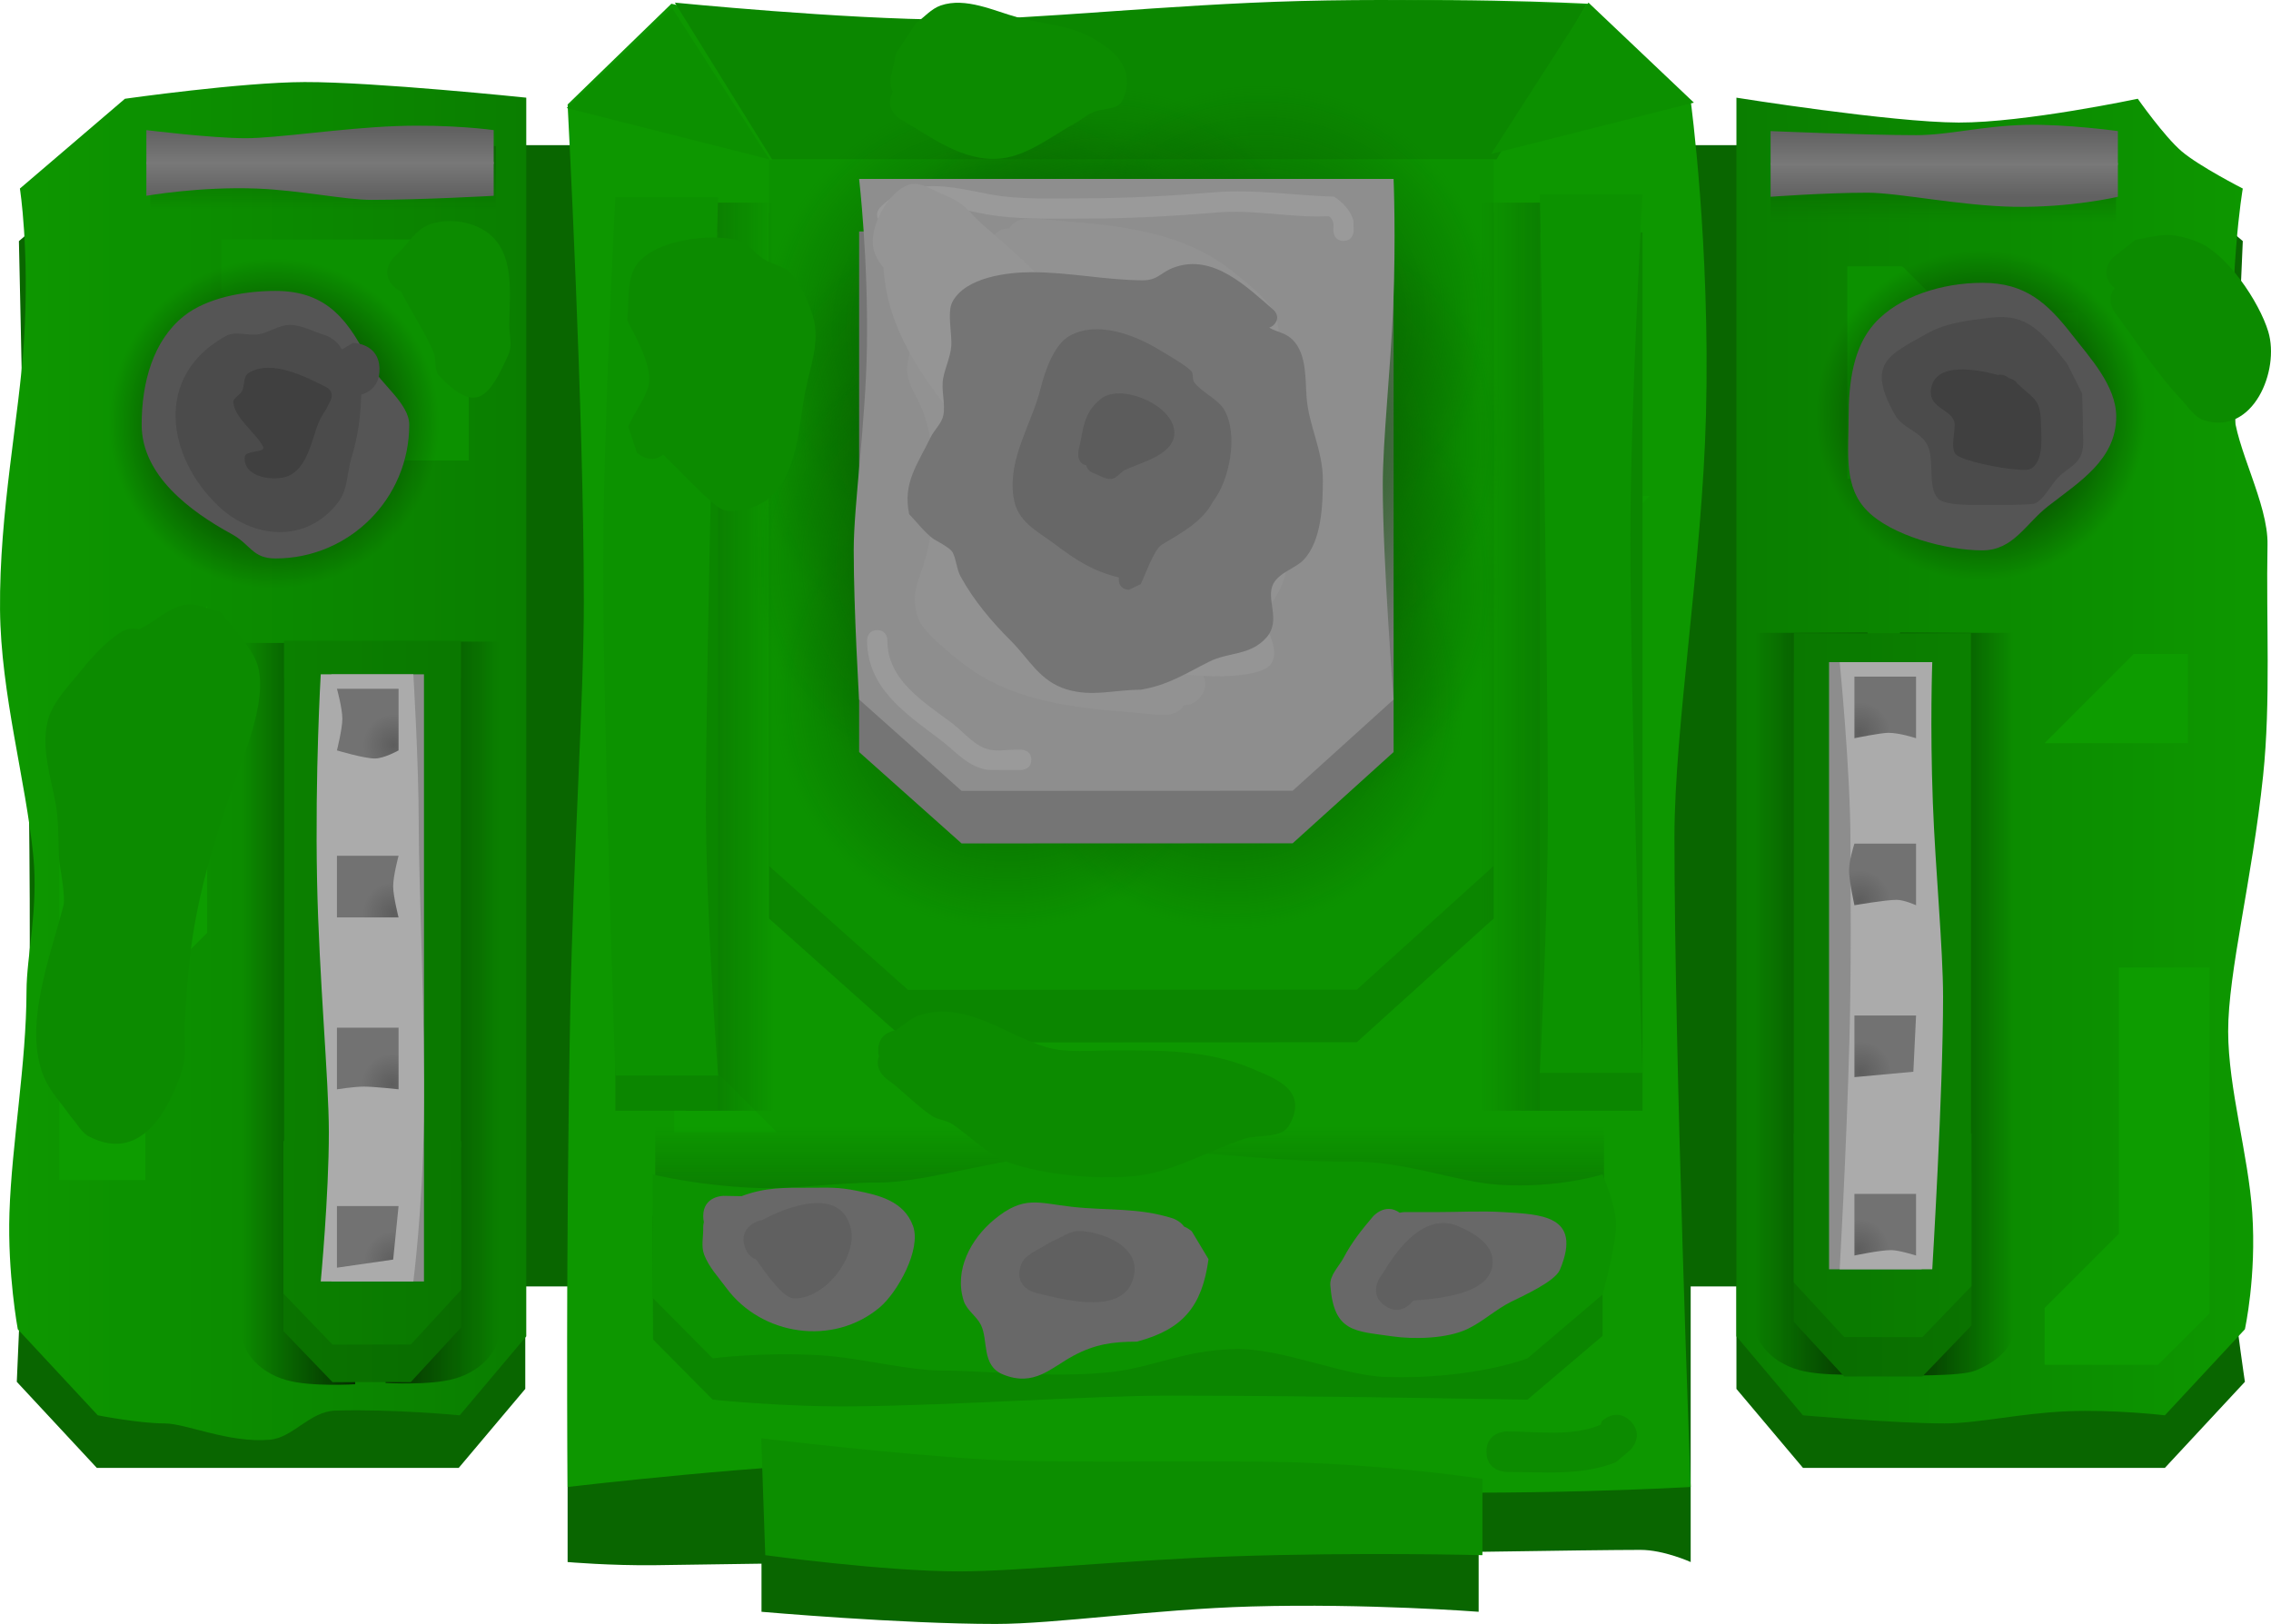 <svg version="1.1" xmlns="http://www.w3.org/2000/svg" xmlns:xlink="http://www.w3.org/1999/xlink" width="280.054" height="200.287" viewBox="0,0,280.054,200.287"><defs><linearGradient x1="103.141" y1="166.423" x2="165.844" y2="166.423" gradientUnits="userSpaceOnUse" id="color-1"><stop offset="0" stop-color="#0d9700"/><stop offset="1" stop-color="#0a7e00"/></linearGradient><linearGradient x1="315.082" y1="166.423" x2="377.785" y2="166.423" gradientUnits="userSpaceOnUse" id="color-2"><stop offset="0" stop-color="#0a7e00"/><stop offset="1" stop-color="#0d9700"/></linearGradient><linearGradient x1="140.799" y1="91.139" x2="140.799" y2="99.011" gradientUnits="userSpaceOnUse" id="color-3"><stop offset="0" stop-color="#096900"/><stop offset="1" stop-color="#096900" stop-opacity="0"/></linearGradient><linearGradient x1="140.414" y1="93.102" x2="140.414" y2="97.27" gradientUnits="userSpaceOnUse" id="color-4"><stop offset="0" stop-color="#797979"/><stop offset="1" stop-color="#616161"/></linearGradient><linearGradient x1="140.414" y1="93.334" x2="140.414" y2="89.167" gradientUnits="userSpaceOnUse" id="color-5"><stop offset="0" stop-color="#797979"/><stop offset="1" stop-color="#616161"/></linearGradient><linearGradient x1="340.59" y1="92.76" x2="340.59" y2="100.631" gradientUnits="userSpaceOnUse" id="color-6"><stop offset="0" stop-color="#096900"/><stop offset="1" stop-color="#096900" stop-opacity="0"/></linearGradient><linearGradient x1="340.706" y1="93.223" x2="340.706" y2="97.39" gradientUnits="userSpaceOnUse" id="color-7"><stop offset="0" stop-color="#797979"/><stop offset="1" stop-color="#616161"/></linearGradient><linearGradient x1="340.706" y1="93.455" x2="340.706" y2="89.287" gradientUnits="userSpaceOnUse" id="color-8"><stop offset="0" stop-color="#797979"/><stop offset="1" stop-color="#616161"/></linearGradient><linearGradient x1="135.967" y1="188.026" x2="157.806" y2="188.026" gradientUnits="userSpaceOnUse" id="color-9"><stop offset="0" stop-color="#0a7300"/><stop offset="1" stop-color="#096c00"/></linearGradient><radialGradient cx="252.833" cy="159.083" r="28.75" gradientUnits="userSpaceOnUse" id="color-10"><stop offset="0" stop-color="#075b01"/><stop offset="1" stop-color="#075b01" stop-opacity="0"/></radialGradient><radialGradient cx="223.833" cy="113.75" r="28.75" gradientUnits="userSpaceOnUse" id="color-11"><stop offset="0" stop-color="#075b01"/><stop offset="1" stop-color="#075b01" stop-opacity="0"/></radialGradient><radialGradient cx="256.5" cy="112.417" r="28.75" gradientUnits="userSpaceOnUse" id="color-12"><stop offset="0" stop-color="#075b01"/><stop offset="1" stop-color="#075b01" stop-opacity="0"/></radialGradient><radialGradient cx="236.833" cy="112.75" r="28.75" gradientUnits="userSpaceOnUse" id="color-13"><stop offset="0" stop-color="#075b01"/><stop offset="1" stop-color="#075b01" stop-opacity="0"/></radialGradient><radialGradient cx="225.167" cy="159.083" r="28.75" gradientUnits="userSpaceOnUse" id="color-14"><stop offset="0" stop-color="#075b01"/><stop offset="1" stop-color="#075b01" stop-opacity="0"/></radialGradient><radialGradient cx="222.833" cy="127.75" r="28.75" gradientUnits="userSpaceOnUse" id="color-15"><stop offset="0" stop-color="#075b01"/><stop offset="1" stop-color="#075b01" stop-opacity="0"/></radialGradient><radialGradient cx="222.5" cy="142.417" r="28.75" gradientUnits="userSpaceOnUse" id="color-16"><stop offset="0" stop-color="#075b01"/><stop offset="1" stop-color="#075b01" stop-opacity="0"/></radialGradient><radialGradient cx="257.167" cy="145.417" r="28.75" gradientUnits="userSpaceOnUse" id="color-17"><stop offset="0" stop-color="#075b01"/><stop offset="1" stop-color="#075b01" stop-opacity="0"/></radialGradient><radialGradient cx="257.833" cy="127.417" r="28.75" gradientUnits="userSpaceOnUse" id="color-18"><stop offset="0" stop-color="#075b01"/><stop offset="1" stop-color="#075b01" stop-opacity="0"/></radialGradient><linearGradient x1="185.5" y1="154.111" x2="196.5" y2="154.111" gradientUnits="userSpaceOnUse" id="color-19"><stop offset="0" stop-color="#0a7401"/><stop offset="1" stop-color="#0a7401" stop-opacity="0"/></linearGradient><linearGradient x1="294.5" y1="154.111" x2="283.5" y2="154.111" gradientUnits="userSpaceOnUse" id="color-20"><stop offset="0" stop-color="#0a7401"/><stop offset="1" stop-color="#0a7401" stop-opacity="0"/></linearGradient><linearGradient x1="240.25" y1="212.167" x2="240.25" y2="223.167" gradientUnits="userSpaceOnUse" id="color-21"><stop offset="0" stop-color="#0a7401" stop-opacity="0"/><stop offset="1" stop-color="#0a7401"/></linearGradient><linearGradient x1="317.25" y1="196.667" x2="331.25" y2="196.667" gradientUnits="userSpaceOnUse" id="color-22"><stop offset="0" stop-color="#042e00" stop-opacity="0"/><stop offset="1" stop-color="#042e00"/></linearGradient><linearGradient x1="335.25" y1="196.667" x2="349.25" y2="196.667" gradientUnits="userSpaceOnUse" id="color-23"><stop offset="0" stop-color="#042e00"/><stop offset="1" stop-color="#042e00" stop-opacity="0"/></linearGradient><linearGradient x1="130.75" y1="197.917" x2="144.75" y2="197.917" gradientUnits="userSpaceOnUse" id="color-24"><stop offset="0" stop-color="#042e00" stop-opacity="0"/><stop offset="1" stop-color="#042e00"/></linearGradient><linearGradient x1="162.5" y1="197.75" x2="148.5" y2="197.75" gradientUnits="userSpaceOnUse" id="color-25"><stop offset="0" stop-color="#042e00" stop-opacity="0"/><stop offset="1" stop-color="#042e00"/></linearGradient><linearGradient x1="135.967" y1="183.395" x2="157.806" y2="183.395" gradientUnits="userSpaceOnUse" id="color-26"><stop offset="0" stop-color="#0b8000"/><stop offset="1" stop-color="#0a7800"/></linearGradient><linearGradient x1="135.898" y1="231.033" x2="157.826" y2="231.033" gradientUnits="userSpaceOnUse" id="color-27"><stop offset="0" stop-color="#0a7300"/><stop offset="1" stop-color="#096c00"/></linearGradient><linearGradient x1="135.898" y1="226.402" x2="157.826" y2="226.402" gradientUnits="userSpaceOnUse" id="color-28"><stop offset="0" stop-color="#0b8000"/><stop offset="1" stop-color="#0a7800"/></linearGradient><linearGradient x1="344.069" y1="230.338" x2="322.142" y2="230.338" gradientUnits="userSpaceOnUse" id="color-29"><stop offset="0" stop-color="#0a7300"/><stop offset="1" stop-color="#096c00"/></linearGradient><linearGradient x1="344.001" y1="187.331" x2="322.162" y2="187.331" gradientUnits="userSpaceOnUse" id="color-30"><stop offset="0" stop-color="#0a7300"/><stop offset="1" stop-color="#096c00"/></linearGradient><linearGradient x1="344.069" y1="225.476" x2="322.142" y2="225.476" gradientUnits="userSpaceOnUse" id="color-31"><stop offset="0" stop-color="#0b8000"/><stop offset="1" stop-color="#0a7800"/></linearGradient><linearGradient x1="344.001" y1="182.469" x2="322.162" y2="182.469" gradientUnits="userSpaceOnUse" id="color-32"><stop offset="0" stop-color="#0b8000"/><stop offset="1" stop-color="#0a7800"/></linearGradient><radialGradient cx="149.5" cy="165.003" r="3.8" gradientUnits="userSpaceOnUse" id="color-33"><stop offset="0" stop-color="#5d5d5d"/><stop offset="1" stop-color="#727272"/></radialGradient><radialGradient cx="149.625" cy="228.753" r="3.8" gradientUnits="userSpaceOnUse" id="color-34"><stop offset="0" stop-color="#5d5d5d"/><stop offset="1" stop-color="#727272"/></radialGradient><radialGradient cx="149.5" cy="185.717" r="3.8" gradientUnits="userSpaceOnUse" id="color-35"><stop offset="0" stop-color="#5d5d5d"/><stop offset="1" stop-color="#727272"/></radialGradient><radialGradient cx="149.357" cy="206.86" r="3.8" gradientUnits="userSpaceOnUse" id="color-36"><stop offset="0" stop-color="#5d5d5d"/><stop offset="1" stop-color="#727272"/></radialGradient><radialGradient cx="330.233" cy="163.503" r="3.8" gradientUnits="userSpaceOnUse" id="color-37"><stop offset="0" stop-color="#5d5d5d"/><stop offset="1" stop-color="#727272"/></radialGradient><radialGradient cx="330.108" cy="227.253" r="3.8" gradientUnits="userSpaceOnUse" id="color-38"><stop offset="0" stop-color="#5d5d5d"/><stop offset="1" stop-color="#727272"/></radialGradient><radialGradient cx="330.233" cy="184.217" r="3.8" gradientUnits="userSpaceOnUse" id="color-39"><stop offset="0" stop-color="#5d5d5d"/><stop offset="1" stop-color="#727272"/></radialGradient><radialGradient cx="330.376" cy="205.36" r="3.8" gradientUnits="userSpaceOnUse" id="color-40"><stop offset="0" stop-color="#5d5d5d"/><stop offset="1" stop-color="#727272"/></radialGradient><radialGradient cx="134.75" cy="125.333" r="20.333" gradientUnits="userSpaceOnUse" id="color-41"><stop offset="0" stop-color="#000000"/><stop offset="1" stop-color="#000000" stop-opacity="0"/></radialGradient><radialGradient cx="345.25" cy="124.333" r="20.333" gradientUnits="userSpaceOnUse" id="color-42"><stop offset="0" stop-color="#000000"/><stop offset="1" stop-color="#000000" stop-opacity="0"/></radialGradient></defs><g transform="translate(-100.949,-73.121)"><g data-paper-data="{&quot;isPaintingLayer&quot;:true}" fill-rule="nonzero" stroke-linejoin="miter" stroke-miterlimit="10" stroke-dasharray="" stroke-dashoffset="0" style="mix-blend-mode: normal"><path d="M170.946,265.774v-170.506l12.797,-12.424h112.976l12.721,11.961v170.969c0,0 -3.3,-1.5 -6.19,-1.5c-12.199,0 -93.866,1.541 -121.481,1.888c-5.539,0.07 -10.823,-0.388 -10.823,-0.388z" fill="#096600" stroke="none" stroke-width="NaN" stroke-linecap="butt"/><path d="M112.887,254.16l-9.867,-10.613c0,0 1.563,-34.171 1.601,-54.382c0.047,-25.462 -1.34,-86.307 -1.34,-86.307l12.951,-11.074l49.492,-0.133v152.77l-8.206,9.74z" data-paper-data="{&quot;index&quot;:null}" fill="#096600" stroke="none" stroke-width="0" stroke-linecap="butt"/><path d="M323.287,254.16l-8.206,-9.74v-152.77l49.492,0.133l12.951,11.074c0,0 -3.359,75.386 -3.311,101.309c0.03,16.02 3.572,39.38 3.572,39.38l-9.867,10.613z" data-paper-data="{&quot;index&quot;:null}" fill="#096600" stroke="none" stroke-width="0" stroke-linecap="butt"/><path d="M156.657,231.781v-140.757h172.242v140.757z" fill="#096600" stroke="none" stroke-width="0" stroke-linecap="butt"/><path d="M170.946,256.514c0,0 -0.249,-29.289 0.333,-59.146c0.368,-18.867 1.667,-37.961 1.667,-50.035c0,-23.369 -2,-61.326 -2,-61.326l12.797,-12.424c0,0 16.656,4 28.756,4c10.41,0 28.637,-3.011 47.175,-4.016c18.338,-0.995 37.044,0.016 37.044,0.016l12.721,11.961c0,0 2.422,17.77 1.887,38.759c-0.46,18.047 -3.887,38.473 -3.887,52.03c0,27.557 2,80.181 2,80.181c0,0 -20.507,1.22 -42.928,0.456c-21.562,-0.735 -44.819,-3.456 -57.012,-3.456c-12.955,0 -38.554,3 -38.554,3z" fill="#0d9700" stroke="none" stroke-width="NaN" stroke-linecap="butt"/><path d="M113.009,247.678l-9.867,-10.613c0,0 -1.273,-6.89 -1.028,-14.353c0.282,-8.567 2.088,-18.367 2.105,-27.382c0.008,-4.311 1.473,-10.089 0.834,-16.643c-0.9,-9.226 -4.007,-19.988 -4.1,-30.357c-0.108,-12.094 2.386,-23.913 2.959,-33.214c0.689,-11.192 -0.509,-18.74 -0.509,-18.74l12.951,-11.074c0,0 14.382,-2.039 22.155,-2.06c8.634,-0.023 27.337,1.926 27.337,1.926v152.77l-8.206,9.74c0,0 -8.282,-0.8 -15.344,-0.579c-3.139,0.098 -5.208,3.33 -8.043,3.587c-5.045,0.457 -10.35,-2.008 -13.002,-2.008c-3.161,0 -8.241,-1 -8.241,-1z" fill="url(#color-1)" stroke="none" stroke-width="0" stroke-linecap="butt"/><path d="M323.287,247.678l-8.206,-9.74v-152.77c0,0 19.052,3.046 27.408,3.068c8.135,0.022 22.084,-2.935 22.084,-2.935c0,0 3.257,4.64 5.403,6.475c2.17,1.856 7.548,4.599 7.548,4.599c0,0 -1.844,10.557 -1.133,27.264c0.197,4.627 4.283,11.571 4.182,16.656c-0.187,9.401 0.423,19.279 -0.545,28.506c-1.336,12.744 -4.321,24.246 -4.308,31.532c0.013,7.015 2.482,15.184 2.97,22.338c0.536,7.861 -0.906,14.394 -0.906,14.394l-9.867,10.613c0,0 -6.293,-0.747 -12.102,-0.496c-5.748,0.249 -10.991,1.496 -15.066,1.496c-5.965,0 -17.463,-1 -17.463,-1z" data-paper-data="{&quot;index&quot;:null}" fill="url(#color-2)" stroke="none" stroke-width="0" stroke-linecap="butt"/><path d="M298.572,223.061v14.817l-9.26,7.871c0,0 -26.872,-0.5 -44.061,-0.5c-9.811,0 -25.841,1.182 -38.985,1.327c-8.624,0.095 -17.429,-0.827 -17.429,-0.827l-7.357,-7.425l-0.051,-15.263z" data-paper-data="{&quot;index&quot;:null}" fill="#0b8600" stroke="none" stroke-width="0" stroke-linecap="butt"/><path d="M119.5,99.011v-7.871h42.598v7.871z" fill="url(#color-3)" stroke="none" stroke-width="0" stroke-linecap="butt"/><g stroke="none" stroke-width="0" stroke-linecap="butt"><path d="M119,97.27v-4.167h42.829v4.167c0,0 -8.921,0.5 -15.079,0.5c-3.299,0 -8.817,-1.181 -14.068,-1.389c-7.085,-0.281 -13.682,0.889 -13.682,0.889z" fill="url(#color-4)"/><path d="M161.829,89.167v4.167h-42.829v-4.167c0,0 8.037,1 12.25,1c3.845,0 11.887,-1.246 18.519,-1.493c6.752,-0.252 12.06,0.493 12.06,0.493z" data-paper-data="{&quot;index&quot;:null}" fill="url(#color-5)"/></g><path d="M319.292,100.631v-7.871h42.598v7.871z" data-paper-data="{&quot;index&quot;:null}" fill="url(#color-6)" stroke="none" stroke-width="0" stroke-linecap="butt"/><g stroke="none" stroke-width="0" stroke-linecap="butt"><path d="M319.292,97.39v-4.167h42.829v4.167c0,0 -5.755,1.364 -12.861,1.234c-6.508,-0.119 -14.23,-1.734 -18.01,-1.734c-5.208,0 -11.958,0.5 -11.958,0.5z" fill="url(#color-7)"/><path d="M362.121,89.287v4.167h-42.829v-4.167c0,0 11.711,0.5 17.958,0.5c4.026,0 8.121,-1.136 13.509,-1.266c4.938,-0.119 11.362,0.766 11.362,0.766z" data-paper-data="{&quot;index&quot;:null}" fill="url(#color-8)"/></g><path d="M135.967,219.279v-62.507h21.839v62.507z" fill="url(#color-9)" stroke="none" stroke-width="0" stroke-linecap="butt"/><path d="M194.856,271.909v-10.958h88.436v10.958c0,0 -13.743,-1.059 -27.997,-0.655c-12.02,0.341 -24.113,2.155 -31.545,2.155c-11.756,0 -28.894,-1.5 -28.894,-1.5z" fill="#096600" stroke="none" stroke-width="0" stroke-linecap="butt"/><path d="M195.319,264.927l-0.5,-14.415c0,0 16.529,1.985 27.905,2.625c7.643,0.43 21.707,0.149 34.011,0.261c14.087,0.128 27.021,2.114 27.021,2.114v9.415c0,0 -15.102,-0.396 -30.94,0.148c-12.976,0.446 -26.282,1.852 -33.566,1.852c-9.287,0 -23.931,-2 -23.931,-2z" fill="#0c8e00" stroke="none" stroke-width="0" stroke-linecap="butt"/><path d="M195.782,186.405v-87.047h89.362v87.047l-16.874,15.257l-55.356,0.022z" fill="#0b8600" stroke="#000000" stroke-width="0" stroke-linecap="butt"/><path d="M195.782,179.923v-87.047h89.362v87.047l-16.874,15.257l-55.356,0.022z" fill="#0c9200" stroke="#000000" stroke-width="0" stroke-linecap="butt"/><path d="M108.25,218.667v-52.5l18.25,-18.25v40.25l-7.625,7.625v22.875z" fill="#0d9c00" stroke="#000000" stroke-width="0" stroke-linecap="round"/><path d="M128.25,102.667h30.5v27.25h-9.75l-20.75,-20.75z" fill="#0c9100" stroke="#0fb700" stroke-width="0" stroke-linecap="round"/><path d="M335.75,106.167l5.5,5.5h16v12l-8.5,8.5h-20v-22v-4.2h6.75" fill="#0c9100" stroke="#000000" stroke-width="0" stroke-linecap="round"/><path d="M353.083,234.444l9.167,-9.167v-32.833h11.167v42.667l-6.333,6.333h-14z" fill="#0d9c00" stroke="#000000" stroke-width="0" stroke-linecap="round"/><path d="M353.083,164.778l11,-11h6.667v11z" fill="#0d9c00" stroke="#000000" stroke-width="0" stroke-linecap="round"/><path d="M304.25,134.444l-12.5,12.5v-12.667h12.667" data-paper-data="{&quot;index&quot;:null}" fill="#0d9c00" stroke="#000000" stroke-width="0" stroke-linecap="round"/><path d="M196.75,212.778h-12.667v-12.667l12.5,12.5" fill="#0d9c00" stroke="#000000" stroke-width="0" stroke-linecap="round"/><path d="M176.999,118.667h14.084v12.583h-4.502l-9.582,-9.582z" fill="#0d9c00" stroke="#000000" stroke-width="0" stroke-linecap="round"/><path d="M296.5,73.778l-11,19h-89.333l-12,-19.333c0,0 20.681,2.058 34.078,2.098c9.884,0.029 26.623,-1.87 43.008,-2.296c17.992,-0.468 35.248,0.532 35.248,0.532z" fill="#0b8700" stroke="#000000" stroke-width="0" stroke-linecap="round"/><path d="M183.833,74.111l12,18.667l-25,-6.333z" fill="#0c9000" stroke="#000000" stroke-width="0" stroke-linecap="round"/><path d="M309.833,85.778l-25,6.333l12,-18.667z" data-paper-data="{&quot;index&quot;:null}" fill="#0c9000" stroke="#000000" stroke-width="0" stroke-linecap="round"/><path d="M224.083,159.083c0,-15.878 12.872,-28.75 28.75,-28.75c15.878,0 28.75,12.872 28.75,28.75c0,15.878 -12.872,28.75 -28.75,28.75c-15.878,0 -28.75,-12.872 -28.75,-28.75z" fill="url(#color-10)" stroke="none" stroke-width="0" stroke-linecap="butt"/><path d="M195.083,113.75c0,-15.878 12.872,-28.75 28.75,-28.75c15.878,0 28.75,12.872 28.75,28.75c0,15.878 -12.872,28.75 -28.75,28.75c-15.878,0 -28.75,-12.872 -28.75,-28.75z" fill="url(#color-11)" stroke="none" stroke-width="0" stroke-linecap="butt"/><path d="M227.75,112.417c0,-15.878 12.872,-28.75 28.75,-28.75c15.878,0 28.75,12.872 28.75,28.75c0,15.878 -12.872,28.75 -28.75,28.75c-15.878,0 -28.75,-12.872 -28.75,-28.75z" fill="url(#color-12)" stroke="none" stroke-width="0" stroke-linecap="butt"/><path d="M208.083,112.75c0,-15.878 12.872,-28.75 28.75,-28.75c15.878,0 28.75,12.872 28.75,28.75c0,15.878 -12.872,28.75 -28.75,28.75c-15.878,0 -28.75,-12.872 -28.75,-28.75z" fill="url(#color-13)" stroke="none" stroke-width="0" stroke-linecap="butt"/><path d="M196.417,159.083c0,-15.878 12.872,-28.75 28.75,-28.75c15.878,0 28.75,12.872 28.75,28.75c0,15.878 -12.872,28.75 -28.75,28.75c-15.878,0 -28.75,-12.872 -28.75,-28.75z" fill="url(#color-14)" stroke="none" stroke-width="0" stroke-linecap="butt"/><path d="M194.083,127.75c0,-15.878 12.872,-28.75 28.75,-28.75c15.878,0 28.75,12.872 28.75,28.75c0,15.878 -12.872,28.75 -28.75,28.75c-15.878,0 -28.75,-12.872 -28.75,-28.75z" fill="url(#color-15)" stroke="none" stroke-width="0" stroke-linecap="butt"/><path d="M193.75,142.417c0,-15.878 12.872,-28.75 28.75,-28.75c15.878,0 28.75,12.872 28.75,28.75c0,15.878 -12.872,28.75 -28.75,28.75c-15.878,0 -28.75,-12.872 -28.75,-28.75z" fill="url(#color-16)" stroke="none" stroke-width="0" stroke-linecap="butt"/><path d="M228.417,145.417c0,-15.878 12.872,-28.75 28.75,-28.75c15.878,0 28.75,12.872 28.75,28.75c0,15.878 -12.872,28.75 -28.75,28.75c-15.878,0 -28.75,-12.872 -28.75,-28.75z" fill="url(#color-17)" stroke="none" stroke-width="0" stroke-linecap="butt"/><path d="M206.894,165.875v-64.202h65.91v64.202l-12.446,11.253l-40.828,0.016z" fill="#757575" stroke="#000000" stroke-width="0" stroke-linecap="butt"/><path d="M229.083,127.417c0,-15.878 12.872,-28.75 28.75,-28.75c15.878,0 28.75,12.872 28.75,28.75c0,15.878 -12.872,28.75 -28.75,28.75c-15.878,0 -28.75,-12.872 -28.75,-28.75z" fill="url(#color-18)" stroke="none" stroke-width="0" stroke-linecap="butt"/><path d="M206.894,159.393c0,0 -0.667,-10.926 -0.667,-18.449c0,-5.467 1.475,-15.632 1.628,-24.994c0.178,-10.926 -0.962,-20.759 -0.962,-20.759h65.91c0,0 0.3,7.196 -0.048,15.71c-0.316,7.728 -1.285,16.541 -1.285,22.044c0,9.371 1.333,26.449 1.333,26.449l-12.446,11.253l-40.828,0.016z" fill="#8e8e8e" stroke="#000000" stroke-width="0" stroke-linecap="butt"/><path d="M266.625,102.833c-1.25,0 -1.25,-1.25 -1.25,-1.25l0.024,-0.755c-0.024,-0.401 -0.245,-0.869 -0.608,-1.04c-4.609,0.228 -9.107,-0.858 -13.793,-0.461c-5.548,0.47 -11.015,0.756 -16.623,0.756c-3.769,0 -8.03,0.133 -11.736,-0.523c-3.976,-0.704 -8.156,-2.333 -11.38,0.906c0,0 -0.884,0.884 -1.768,0c-0.884,-0.884 0,-1.768 0,-1.768c3.97,-3.953 8.73,-2.513 13.62,-1.594c3.511,0.66 7.677,0.477 11.264,0.477c5.528,0 10.908,-0.295 16.377,-0.744c4.965,-0.407 9.799,0.399 14.707,0.539c1.07,0.681 2.069,1.733 2.392,2.959l0.024,1.245c0,0 0,1.25 -1.25,1.25z" fill="#9a9a9a" stroke="none" stroke-width="0.5" stroke-linecap="butt"/><path d="M225.42,101.297c0.661,-1.214 2.205,-1.214 2.205,-1.214l1.226,0.01c0.911,0.083 1.822,0.166 2.733,0.248c7.32,0.567 15.027,1.346 21.059,6.005c1.227,0.948 4.974,3.868 5.572,5.607c1.085,3.158 -0.172,4.732 -0.928,7.538c-0.965,3.575 -1.076,7.296 -0.914,10.979c0.105,2.377 0.431,4.967 1.326,7.192c0.967,2.402 2.448,3.682 1.666,6.65c-0.479,1.814 -1.779,3.304 -2.669,4.955c-1.516,-1.052 -3.185,-1.913 -4.55,-3.157c-4.375,-3.986 -4.557,-11.626 -7.636,-16.445c-1.857,-2.906 -4.413,-5.347 -6.577,-8.009c-4.627,-5.692 -8.215,-11.296 -14.093,-15.851c0,0 -1.973,-1.535 -0.439,-3.508c0.655,-0.843 1.391,-1.046 2.018,-1.002z" fill="#929292" stroke="none" stroke-width="0.5" stroke-linecap="butt"/><path d="M246.982,160.054c-0.661,1.214 -2.205,1.214 -2.205,1.214l-1.226,-0.01c-0.911,-0.083 -1.822,-0.166 -2.733,-0.248c-7.32,-0.567 -15.027,-1.346 -21.059,-6.005c-1.227,-0.948 -4.974,-3.868 -5.572,-5.607c-1.085,-3.158 0.172,-4.732 0.928,-7.538c0.965,-3.575 1.076,-7.296 0.914,-10.979c-0.105,-2.377 -0.431,-4.967 -1.327,-7.192c-0.967,-2.402 -2.448,-3.682 -1.666,-6.65c0.479,-1.814 1.779,-3.304 2.669,-4.955c1.516,1.052 3.185,1.913 4.55,3.157c4.375,3.986 4.557,11.626 7.636,16.445c1.857,2.906 4.413,5.347 6.577,8.009c4.627,5.692 8.215,11.296 14.093,15.851c0,0 1.973,1.535 0.439,3.508c-0.655,0.843 -1.391,1.046 -2.018,1.002z" fill="#929292" stroke="none" stroke-width="0.5" stroke-linecap="butt"/><path d="M228.125,166.833c0,1.25 -1.25,1.25 -1.25,1.25h-0.75c-0.157,0 -3.322,0.008 -3.486,-0.023c-2.467,-0.452 -3.876,-2.31 -5.764,-3.727c-4.363,-3.277 -9,-6.406 -9,-12.25c0,0 0,-1.25 1.25,-1.25c1.25,0 1.25,1.25 1.25,1.25c0,4.888 4.313,7.488 8,10.25c1.525,1.142 2.793,2.923 4.736,3.273c0.989,0.178 2.009,-0.023 3.014,-0.023h0.75c0,0 1.25,0 1.25,1.25z" fill="#9a9a9a" stroke="none" stroke-width="0.5" stroke-linecap="butt"/><path d="M209.907,106.151c-0.574,-0.701 -1.032,-1.456 -1.234,-2.333c-0.617,-2.683 1.818,-7.052 4.315,-7.903c1.391,-0.474 2.889,0.62 4.248,1.178c3.004,1.234 2.791,1.88 5.044,3.865c4.217,3.717 8.187,6.931 11.117,11.83c2.89,8.633 10.197,13.157 14.627,20.765c2.166,3.721 2.357,7.471 4.882,11.07c1.266,1.805 3.102,2.832 3.928,5.036c0.626,1.669 1.832,3.753 0.898,5.272c-1.363,2.216 -10.403,1.689 -12.487,0.992c-2.528,-0.846 -5.485,-3.937 -7.302,-5.755c-2.926,-4.388 -7.441,-7.456 -10.193,-12.021c-2.154,-3.573 -3.546,-6.981 -6.286,-10.205c-5.548,-6.527 -11.114,-13.385 -11.556,-21.791zM229.168,121.52c-1.677,-2.652 -3.75,-5.204 -5.914,-7.671c1.742,2.337 3.543,4.647 5.325,6.925c0.195,0.25 0.392,0.498 0.589,0.746z" fill="#959595" stroke="none" stroke-width="0.5" stroke-linecap="butt"/><path d="M185.5,210.111v-112h11v112z" fill="url(#color-19)" stroke="none" stroke-width="0" stroke-linecap="butt"/><path d="M176.833,210.111v-108.333h12.667v108.333z" fill="#0b8600" stroke="#000000" stroke-width="0" stroke-linecap="butt"/><path d="M176.833,205.778c0,0 -1.5,-43.742 -1.5,-62.611c0,-17.059 1.5,-45.722 1.5,-45.722h12.667c0,0 -1.5,55.221 -1.5,75.222c0,13.27 1.5,33.111 1.5,33.111z" fill="#0c9200" stroke="#000000" stroke-width="0" stroke-linecap="butt"/><path d="M283.5,210.111v-112h11v112z" data-paper-data="{&quot;index&quot;:null}" fill="url(#color-20)" stroke="none" stroke-width="0" stroke-linecap="butt"/><path d="M290.833,210.111v-108.333h12.667v108.333z" fill="#0b8600" stroke="#000000" stroke-width="0" stroke-linecap="butt"/><path d="M181.75,223.167v-11h117v11z" fill="url(#color-21)" stroke="none" stroke-width="0" stroke-linecap="butt"/><path d="M290.833,205.444c0,0 1,-19.248 1,-32.278c0,-20.001 -1,-76.056 -1,-76.056h12.667c0,0 -1.5,26.488 -1.5,42.556c0,19.408 1.5,65.778 1.5,65.778z" fill="#0c9200" stroke="#000000" stroke-width="0" stroke-linecap="butt"/><path d="M298.572,217.967c0,0 1.667,3.92 1.667,6.144c0,2.642 -1.667,8.673 -1.667,8.673l-9.26,7.871c0,0 -6.733,2.634 -17.494,2.293c-5.306,-0.168 -12.853,-3.582 -18.583,-3.449c-6.425,0.149 -10.165,2.344 -15.674,2.89c-7.073,0.701 -15.549,-0.234 -20.311,-0.234c-4.563,0 -10.136,-1.583 -15.133,-1.879c-7.245,-0.429 -13.281,0.379 -13.281,0.379l-7.357,-7.425l-0.051,-15.263c0,0 5.466,1.377 12.77,1.668c4.591,0.183 9.909,-0.668 15.051,-0.668c6.396,0 15.29,-3.309 26.303,-3.957c9.906,-0.583 21.716,1.495 31.7,1.364c7.034,-0.092 13.137,2.522 18.572,2.873c7.217,0.466 12.747,-1.279 12.747,-1.279z" data-paper-data="{&quot;index&quot;:null}" fill="#0c9200" stroke="none" stroke-width="0" stroke-linecap="butt"/><path d="M317.25,236.446c0,-11.696 0,-85.279 0,-85.279h14v91.429c0,0 -5.397,0.341 -8.413,-0.493c-3.875,-1.071 -5.587,-3.954 -5.587,-5.657z" data-paper-data="{&quot;index&quot;:null}" fill="url(#color-22)" stroke="none" stroke-width="0" stroke-linecap="butt"/><path d="M335.25,242.738v-91.571h14c0,0 0,74.591 0,85.851c0,2.758 -2.854,4.389 -4.714,5.149c-1.86,0.76 -9.286,0.571 -9.286,0.571z" data-paper-data="{&quot;index&quot;:null}" fill="url(#color-23)" stroke="none" stroke-width="0" stroke-linecap="butt"/><path d="M130.75,237.696c0,-11.696 0,-85.279 0,-85.279h14v91.429c0,0 -5.397,0.341 -8.413,-0.493c-3.875,-1.071 -5.587,-3.954 -5.587,-5.657z" data-paper-data="{&quot;index&quot;:null}" fill="url(#color-24)" stroke="none" stroke-width="0" stroke-linecap="butt"/><path d="M156.913,243.186c-3.017,0.834 -8.413,0.493 -8.413,0.493v-91.429h14c0,0 0,73.583 0,85.279c0,1.703 -1.712,4.586 -5.587,5.657z" data-paper-data="{&quot;index&quot;:null}" fill="url(#color-25)" stroke="none" stroke-width="0" stroke-linecap="butt"/><path d="M135.967,214.649v-62.507h21.839v62.507z" fill="url(#color-26)" stroke="none" stroke-width="0" stroke-linecap="butt"/><path d="M135.898,237.291v-18.813h21.927v18.35l-6.224,6.753l-9.647,0.005z" fill="url(#color-27)" stroke="#000000" stroke-width="0" stroke-linecap="butt"/><path d="M135.898,232.661v-18.813h21.927v18.35l-6.224,6.753l-9.647,0.005z" fill="url(#color-28)" stroke="#000000" stroke-width="0" stroke-linecap="butt"/><g data-paper-data="{&quot;index&quot;:null}" stroke-width="0" stroke-linecap="butt"><path d="M338.014,242.892l-9.647,-0.005l-6.224,-6.753v-18.35h21.927v18.813z" fill="url(#color-29)" stroke="#000000"/><path d="M322.162,218.585v-62.507h21.839v62.507z" fill="url(#color-30)" stroke="none"/></g><g data-paper-data="{&quot;index&quot;:null}" stroke-width="0" stroke-linecap="butt"><path d="M338.014,238.031l-9.647,-0.005l-6.224,-6.753v-18.35h21.927v18.813z" fill="url(#color-31)" stroke="#000000"/><path d="M322.162,213.723v-62.507h21.839v62.507z" fill="url(#color-32)" stroke="none"/></g><g stroke="none" stroke-width="0" stroke-linecap="butt"><g><path d="M153.231,231.17h-11.419v-74.883h11.419z" fill="#8d8d8d"/><path d="M151.922,231.17h-11.419c0,0 1,-10.585 1,-18.392c0,-6.411 -1.22,-19.217 -1.453,-31.017c-0.265,-13.384 0.453,-25.474 0.453,-25.474h11.419c0,0 0.667,10.879 0.667,18.825c0,7.45 0.803,23.353 0.623,36.325c-0.151,10.902 -1.29,19.734 -1.29,19.734z" fill="#ababab"/></g><path d="M142.5,165.67c0,0 0.667,-2.668 0.667,-3.892c0,-1.304 -0.667,-3.708 -0.667,-3.708h7.6v7.6c0,0 -1.768,1 -2.933,1c-1.343,0 -4.667,-1 -4.667,-1z" fill="url(#color-33)"/><path d="M142.5,229.47v-7.6h7.6l-0.667,6.6z" fill="url(#color-34)"/><path d="M142.5,186.27v-7.6h7.6c0,0 -0.667,2.461 -0.667,3.775c0,1.211 0.667,3.825 0.667,3.825z" fill="url(#color-35)"/><path d="M142.5,207.47v-7.6h7.6v7.6c0,0 -2.979,-0.333 -4.267,-0.333c-1.244,0 -3.333,0.333 -3.333,0.333z" fill="url(#color-36)"/></g><g data-paper-data="{&quot;index&quot;:null}" stroke="none" stroke-width="0" stroke-linecap="butt"><g><path d="M326.503,154.786h11.419v74.883h-11.419z" fill="#8d8d8d"/><path d="M327.812,154.786h11.419c0,0 -0.284,7.772 0.071,17.307c0.308,8.271 1.262,17.952 1.262,24.017c0,11.768 -1.333,33.558 -1.333,33.558h-11.419c0,0 0.816,-14.033 1.201,-28.22c0.254,-9.383 0.132,-18.834 0.132,-24.338c0,-9.011 -1.333,-22.325 -1.333,-22.325z" fill="#ababab"/></g><path d="M329.633,164.17v-7.6h7.6v7.6c0,0 -2.001,-0.667 -3.4,-0.667c-0.989,0 -4.2,0.667 -4.2,0.667z" fill="url(#color-37)"/><path d="M329.633,227.97v-7.6h7.6v7.6c0,0 -2.114,-0.667 -3.067,-0.667c-1.402,0 -4.533,0.667 -4.533,0.667z" fill="url(#color-38)"/><path d="M329.633,184.77c0,0 -0.667,-3.028 -0.667,-4.325c0,-1.233 0.667,-3.275 0.667,-3.275h7.6v7.6c0,0 -1.447,-0.667 -2.4,-0.667c-1.402,0 -5.2,0.667 -5.2,0.667z" fill="url(#color-39)"/><path d="M329.633,205.97v-7.6h7.6l-0.333,6.933z" fill="url(#color-40)"/></g><g stroke="none" stroke-linecap="butt"><path d="M114.417,125.333c0,-11.23 9.104,-20.333 20.333,-20.333c11.23,0 20.333,9.104 20.333,20.333c0,11.23 -9.104,20.333 -20.333,20.333c-11.23,0 -20.333,-9.104 -20.333,-20.333z" fill="url(#color-41)" stroke-width="NaN"/><path d="M118.417,125.5c0,-5.213 1.417,-10.361 5.192,-13.385c2.824,-2.262 7.408,-3.115 11.308,-3.115c6.486,0 9.098,3.743 11.794,9.186c1.092,2.204 4.706,4.688 4.706,7.314c0,9.113 -7.387,16.5 -16.5,16.5c-2.858,0 -3.047,-1.727 -5.391,-3.006c-5.129,-2.798 -11.109,-7.24 -11.109,-13.494z" fill="#555555" stroke-width="NaN"/></g><g stroke="none" stroke-linecap="butt"><path d="M324.917,124.333c0,-11.23 9.104,-20.333 20.333,-20.333c11.23,0 20.333,9.104 20.333,20.333c0,11.23 -9.104,20.333 -20.333,20.333c-11.23,0 -20.333,-9.104 -20.333,-20.333z" fill="url(#color-42)" stroke-width="NaN"/><path d="M328.917,124.5c0,-4.213 0.579,-8.557 3.177,-11.473c3.022,-3.391 8.423,-5.027 13.323,-5.027c5.304,0 8.024,2.503 11.043,6.392c2.167,2.792 5.457,6.299 5.457,10.108c0,5.299 -4.498,8.015 -8.381,11.034c-2.794,2.172 -4.305,5.466 -8.119,5.466c-4.556,0 -11.181,-1.847 -14.167,-4.833c-2.986,-2.986 -2.333,-7.111 -2.333,-11.667z" fill="#555555" stroke-width="NaN"/></g><path d="M147.747,118.688c0,2.056 -1.29,2.822 -2.251,3.107c-0.081,2.619 -0.347,4.964 -1.204,7.783c-0.546,1.795 -0.452,3.901 -1.576,5.404c-3.946,5.279 -10.627,4.601 -14.903,0.493c-6.313,-6.066 -7.919,-16.01 0.998,-20.922c1.185,-0.653 2.72,0.022 4.054,-0.207c1.32,-0.227 2.51,-1.171 3.849,-1.151c1.514,0.023 2.907,0.851 4.361,1.276c0,0 1.432,0.477 2.028,1.757l1.369,-0.816c0,0 3.276,0 3.276,3.276z" fill="#4b4b4b" stroke="none" stroke-width="0.5" stroke-linecap="butt"/><path d="M355.819,117.93c0.087,0.127 0.133,0.213 0.133,0.213l1.764,3.509c0.031,1.192 0.063,2.385 0.094,3.577c-0.087,1.359 0.274,2.887 -0.26,4.076c-0.572,1.273 -1.884,1.738 -2.778,2.682c-0.963,1.017 -1.642,2.531 -2.785,3.195c-0.475,0.276 -5.519,0.209 -6.051,0.209c-1.369,0 -5.191,0.156 -6.021,-0.803c-1.268,-1.464 -0.418,-4.356 -1.165,-6.299c-0.752,-1.956 -3.116,-2.227 -4.118,-4c-3.616,-6.398 -0.716,-7.385 3.892,-10.001c2.457,-1.394 5.252,-1.665 7.939,-1.99c4.473,-0.541 6.249,1.754 9.214,5.427c0,0 0.059,0.073 0.142,0.205z" fill="#4b4b4b" stroke="none" stroke-width="0.5" stroke-linecap="butt"/><path d="M141.149,120.85c0,0 0.476,0.238 0.652,0.714c0.145,0.486 -0.093,0.963 -0.093,0.963c-0.005,0.009 -0.009,0.018 -0.014,0.027l-0.522,1.024c-0.513,0.757 -0.947,1.582 -1.229,2.451c-0.644,1.933 -1.315,4.897 -3.457,5.8c-1.556,0.656 -5.568,0.31 -5.361,-2.358c0.067,-0.861 2.658,-0.482 2.269,-1.254c-0.855,-1.696 -3.417,-3.425 -3.674,-5.421c-0.077,-0.595 0.804,-0.909 1.076,-1.444c0.353,-0.694 0.122,-1.781 0.777,-2.202c2.81,-1.807 7.123,0.474 9.576,1.7c0.388,0.194 0.574,0.456 0.652,0.714c0.093,0.253 0.101,0.574 -0.093,0.963l-0.014,0.027c-0.563,1.082 -1.663,0.532 -1.663,0.532c-0.44,-0.22 -0.813,-0.411 -1.144,-0.576c0.067,-0.107 0.135,-0.213 0.204,-0.319l0.38,-0.782c0,0 0.559,-1.118 1.677,-0.559z" fill="#404040" stroke="none" stroke-width="0.5" stroke-linecap="butt"/><path d="M349.748,120.463l0.119,0.08c1.669,1.669 2.558,1.644 2.749,4.174c0,1.686 0.482,4.739 -0.939,6.026c-0.571,0.517 -1.527,0.296 -2.297,0.255c-1.425,-0.075 -6.309,-0.969 -7.229,-1.823c-0.758,-0.703 0.007,-3.154 -0.188,-3.98c-0.407,-1.718 -3.502,-1.714 -2.811,-4.431c0.735,-2.89 5.326,-2.16 8.189,-1.398c0.543,-0.152 1.052,0.187 1.052,0.187l0.32,0.215c0.107,0.034 0.207,0.067 0.298,0.097c0,0 0.492,0.164 0.736,0.598z" fill="#404040" stroke="none" stroke-width="0.5" stroke-linecap="butt"/><path d="M257.457,113.523c0.918,0.577 1.989,0.583 2.927,1.537c1.733,1.763 1.522,4.917 1.693,7.094c0.274,3.496 1.996,6.505 2.006,10.123c-0.011,3.094 -0.135,7.56 -2.401,9.917c-0.964,1.003 -2.952,1.527 -3.694,2.895c-1.022,1.884 1.017,4.499 -0.851,6.643c-1.976,2.267 -4.685,1.797 -7.048,2.981c-2.901,1.454 -5.046,2.904 -8.487,3.477c-3.128,-0.012 -5.963,0.912 -9.103,-0.041c-3.363,-1.021 -4.619,-3.733 -6.897,-6.001c-2.348,-2.338 -4.57,-4.963 -6.192,-7.924c-0.506,-0.923 -0.507,-2.065 -0.998,-2.997c-0.297,-0.564 -2.216,-1.532 -2.348,-1.631c-1.145,-0.855 -2.008,-2.033 -2.999,-3.062c-0.814,-3.869 1.026,-6.119 2.649,-9.479c0.457,-0.946 1.376,-1.7 1.57,-2.732c0.275,-1.465 -0.303,-3.103 -0.017,-4.58c0.255,-1.318 0.87,-2.566 0.988,-3.903c0.128,-1.455 -0.537,-4.168 0.128,-5.456c1.595,-3.089 6.843,-3.691 9.785,-3.691c4.646,0 9.059,0.97 13.667,1c1.943,0.013 2.214,-0.993 3.938,-1.603c4.83,-1.709 8.968,2.459 12.209,5.237c0,0 0.949,0.813 0.136,1.763c-0.217,0.253 -0.443,0.381 -0.659,0.432z" fill="#757575" stroke="none" stroke-width="0.5" stroke-linecap="butt"/><path d="M238.917,144.611c0,-0.094 0.007,-0.181 0.02,-0.261c-3.219,-0.808 -5.122,-2.025 -7.873,-4.087c-2.301,-1.725 -4.698,-2.77 -5.141,-5.862c-0.689,-4.806 2.257,-8.955 3.365,-13.426c0.503,-1.997 1.587,-5.335 3.563,-6.432c3.438,-1.908 8.008,-0.107 10.959,1.663c0.954,0.573 3.44,2.007 4.045,2.685c0.312,0.35 0.083,0.979 0.353,1.362c0.829,1.177 2.941,2.103 3.683,3.358c1.831,3.096 0.658,8.775 -1.338,11.34c-1.355,2.604 -4.061,3.957 -6.361,5.368c-0.922,0.565 -2.06,3.815 -2.573,4.851l-1.451,0.691c0,0 -1.25,0 -1.25,-1.25z" fill="#676767" stroke="none" stroke-width="0.5" stroke-linecap="butt"/><path d="M234.91,130.508c-0.993,-0.158 -0.993,-1.231 -0.993,-1.231l0.037,-0.636c0.632,-2.449 0.469,-4.519 2.76,-6.336c2.382,-1.889 8.456,0.553 9.011,3.725c0.538,3.077 -4.043,4.101 -6.021,5.043c-0.613,0.292 -1.031,1.049 -1.707,1.111c-0.801,0.073 -1.53,-0.497 -2.295,-0.745c0,0 -0.687,-0.275 -0.792,-0.93z" fill="#5c5c5c" stroke="none" stroke-width="0.5" stroke-linecap="butt"/><path d="M117.741,150.667c0.006,-0 0.009,-0 0.009,-0l0.001,0.002c0.104,0.017 0.21,0.041 0.316,0.075c1.97,-0.868 3.58,-2.658 5.699,-3.029c1.444,-0.253 2.879,0.558 4.318,0.837c1.313,1.589 3.914,4.505 4.56,6.391c1.237,3.608 -0.83,9.235 -2.045,12.584c-2.445,6.737 -4.766,13.848 -5.866,20.946c-0.507,3.271 -0.78,7.024 -0.986,10.35c-0.184,2.965 0.393,4.368 -0.613,7.102c-1.748,4.752 -5.073,10.461 -11.146,7.4c-1.027,-0.518 -1.563,-1.686 -2.345,-2.529c-1.072,-1.57 -2.46,-2.966 -3.217,-4.71c-2.756,-6.348 0.843,-15.285 2.365,-21.365c0.248,-0.992 -0.517,-5.143 -0.534,-5.377c-0.172,-2.405 -0.015,-4.849 -0.464,-7.218c-0.6,-3.172 -1.732,-6.615 -0.997,-9.932c0.481,-2.169 2.138,-3.926 3.547,-5.643c1.667,-2.032 3.389,-4.141 5.621,-5.528c0,0 0.836,-0.502 1.778,-0.356z" fill="#0c8b00" stroke="none" stroke-width="0.5" stroke-linecap="butt"/><path d="M150.428,109.077c-0.308,-0.12 -0.627,-0.324 -0.945,-0.642c-1.768,-1.768 0,-3.536 0,-3.536l0.5,-0.5c1.27,-1.181 2.198,-2.905 3.811,-3.542c1.638,-0.647 3.612,-0.603 5.284,-0.049c5.614,1.858 4.729,7.847 4.672,12.359c-0.015,1.214 0.411,2.533 -0.084,3.642c-2.449,5.487 -4.02,7.391 -8.531,2.691c-0.703,-0.732 -0.333,-2.021 -0.726,-2.956c-1.065,-2.531 -2.666,-4.803 -3.895,-7.259c0,0 -0.038,-0.076 -0.086,-0.208z" fill="#0c8b00" stroke="none" stroke-width="0.5" stroke-linecap="butt"/><path d="M211.058,84.464c-0.45,-0.836 -0.259,-1.788 -0.259,-1.788l0.642,-2.966c0.831,-1.254 1.662,-2.508 2.494,-3.761c1.009,-0.718 1.856,-1.749 3.026,-2.154c3.062,-1.059 6.584,0.674 9.432,1.455c3.428,0.941 6.38,0.852 9.61,2.752c2.555,1.503 5.115,3.846 3.329,7.551c-0.572,1.187 -2.49,0.878 -3.679,1.445c-0.778,0.371 -1.443,0.945 -2.198,1.36c-2.786,1.531 -5.786,3.962 -9.048,4.304c-4.713,0.494 -8.616,-2.671 -12.396,-4.825c0,0 -2.145,-1.226 -0.952,-3.373z" fill="#0c8b00" stroke="none" stroke-width="0.5" stroke-linecap="butt"/><path d="M182.735,129.188c-1.669,1.331 -3.253,-0.253 -3.253,-0.253l-1.053,-3.196c0.663,-1.644 1.843,-3.06 2.412,-4.739c0.845,-2.495 -1.718,-6.659 -2.552,-8.394c0.263,-2.06 -0.061,-4.285 0.79,-6.179c1.681,-3.738 9.7,-4.649 12.998,-3.619c1.199,0.374 1.96,1.58 3.02,2.253c1.093,0.694 2.573,0.859 3.42,1.838c1.273,1.471 2.086,3.336 2.665,5.193c0.991,3.179 -0.418,6.487 -0.965,9.475c-1.031,5.624 -1.033,14.47 -9.265,14.582c-1.314,0.018 -2.324,-1.26 -3.34,-2.094c-0.048,-0.04 -3.27,-3.261 -4.877,-4.868z" fill="#0c8b00" stroke="none" stroke-width="0.5" stroke-linecap="butt"/><path d="M209.336,203.413c-0.055,-0.22 -0.086,-0.467 -0.086,-0.746c0,-1.948 1.518,-2.378 2.188,-2.473c0.992,-0.721 1.924,-1.575 3.087,-1.92c5.652,-1.673 10.463,2.531 15.449,4c2.532,0.746 5.66,0.393 8.276,0.393c5.891,0 11.498,-0.073 16.957,2.19c2.227,1.037 7.406,2.405 4.697,7.08c-0.969,1.672 -3.719,1.056 -5.555,1.657c-4.399,1.441 -8.693,4.068 -13.352,4.56c-4.63,0.489 -11.345,-0.104 -15.703,-1.678c-2.579,-0.931 -4.735,-3.266 -6.92,-4.723c-0.747,-0.498 -1.755,-0.5 -2.5,-1c-1.993,-1.337 -3.621,-3.162 -5.577,-4.553c0,0 -1.58,-1.128 -0.961,-2.788z" fill="#0c8b00" stroke="none" stroke-width="0.5" stroke-linecap="butt"/><path d="M302.018,248.399c1.768,1.768 0,3.536 0,3.536l-1.839,1.553c-4.364,1.674 -8.806,1.179 -13.428,1.179c0,0 -2.5,0 -2.5,-2.5c0,-2.5 2.5,-2.5 2.5,-2.5c3.836,0 8.018,0.685 11.572,-0.821l0.161,-0.447c0,0 1.768,-1.768 3.536,0z" fill="#0c8b00" stroke="none" stroke-width="0.5" stroke-linecap="butt"/><path d="M361.727,108.657c-0.081,-0.067 -0.163,-0.141 -0.244,-0.222c-1.768,-1.768 0,-3.536 0,-3.536l2.777,-2.184c3.056,-0.573 4.044,-1.091 7.447,0.142c3.828,1.386 7.865,7.536 8.96,11.168c1.442,4.782 -1.854,12.814 -7.873,10.951c-1.251,-0.387 -2.004,-1.694 -2.906,-2.642c-3.005,-3.16 -5.534,-7.196 -8.137,-10.667c0,0 -1.199,-1.599 -0.023,-3.01z" fill="#0c8b00" stroke="none" stroke-width="0.5" stroke-linecap="butt"/><path d="M246.966,224.397c0.586,0.231 0.968,0.613 0.968,0.613l2.046,3.411c-0.795,5.813 -3.145,8.666 -8.842,10.171c-2.962,0.004 -5.135,0.306 -7.799,1.726c-2.779,1.481 -4.824,3.886 -8.69,2.328c-2.719,-1.096 -1.792,-4.229 -2.741,-6.128c-0.541,-1.082 -1.744,-1.799 -2.114,-2.951c-1.231,-3.832 0.928,-7.691 3.756,-10.031c3.659,-3.028 5.402,-2.041 9.588,-1.574c4.367,0.487 8.225,0.066 12.485,1.443c0,0 0.828,0.276 1.342,0.991z" fill="#686868" stroke="none" stroke-width="0.5" stroke-linecap="butt"/><path d="M187.749,223.84c-0.053,-0.216 -0.082,-0.458 -0.082,-0.729c0,-2.5 2.5,-2.5 2.5,-2.5l2.221,0.04c2.97,-1.114 5.302,-1.043 8.446,-1.04c2.4,0.002 3.395,-0.107 5.792,0.376c2.65,0.534 5.788,1.234 6.913,4.334c1.061,2.925 -1.95,8.228 -4.099,10.04c-5.746,4.844 -14.595,3.491 -18.925,-2.398c-0.973,-1.323 -2.15,-2.564 -2.732,-4.1c-0.404,-1.066 -0.077,-2.279 -0.116,-3.418c0,0 0,-0.256 0.082,-0.604z" fill="#686868" stroke="none" stroke-width="0.5" stroke-linecap="butt"/><path d="M273.558,222.694c0.351,-0.083 0.609,-0.083 0.609,-0.083c0.889,0 3.111,0 4,0c2.696,0 5.466,-0.163 8.155,0.005c4.575,0.286 9.823,0.342 6.992,7.108c-0.613,1.465 -4.638,3.261 -6.03,3.956c-1.89,0.944 -3.47,2.446 -5.377,3.355c-2.495,1.189 -6.566,1.295 -9.281,0.901c-4.602,-0.668 -7.188,-0.466 -7.624,-6.284c-0.095,-1.272 1.07,-2.317 1.66,-3.448c0.957,-1.835 2.264,-3.478 3.606,-5.053c0,0 1.494,-1.743 3.289,-0.457z" fill="#686868" stroke="none" stroke-width="0.5" stroke-linecap="butt"/><path d="M194.196,228.464c-0.551,-0.199 -1.095,-0.644 -1.401,-1.563c-0.791,-2.372 1.581,-3.162 1.581,-3.162l0.55,-0.132c2.501,-1.379 9.701,-4.469 10.953,1.069c0.801,3.543 -3.315,8.78 -7.107,8.571c-1.283,-0.071 -3.469,-3.193 -4.575,-4.782z" fill="#606060" stroke="none" stroke-width="0.5" stroke-linecap="butt"/><path d="M227.807,227.949c0.248,-0.225 0.452,-0.342 0.452,-0.342l2.459,-1.401c1.083,-0.418 2.088,-1.241 3.248,-1.254c2.497,-0.029 8.573,1.908 6.475,6.528c-1.75,3.853 -9.122,1.741 -11.882,1.056c0,0 -2.425,-0.606 -1.819,-3.032c0.204,-0.815 0.613,-1.287 1.066,-1.556z" fill="#606060" stroke="none" stroke-width="0.5" stroke-linecap="butt"/><path d="M275.225,233.529c-0.184,0.253 -1.516,1.949 -3.445,0.663c-2.08,-1.387 -0.693,-3.467 -0.693,-3.467l0.576,-0.854c1.642,-2.758 5.014,-7.259 9.117,-5.517c1.783,0.757 4.02,2.07 4.218,3.997c0.452,4.397 -6.578,4.921 -9.773,5.177z" fill="#606060" stroke="none" stroke-width="0.5" stroke-linecap="butt"/></g></g></svg>